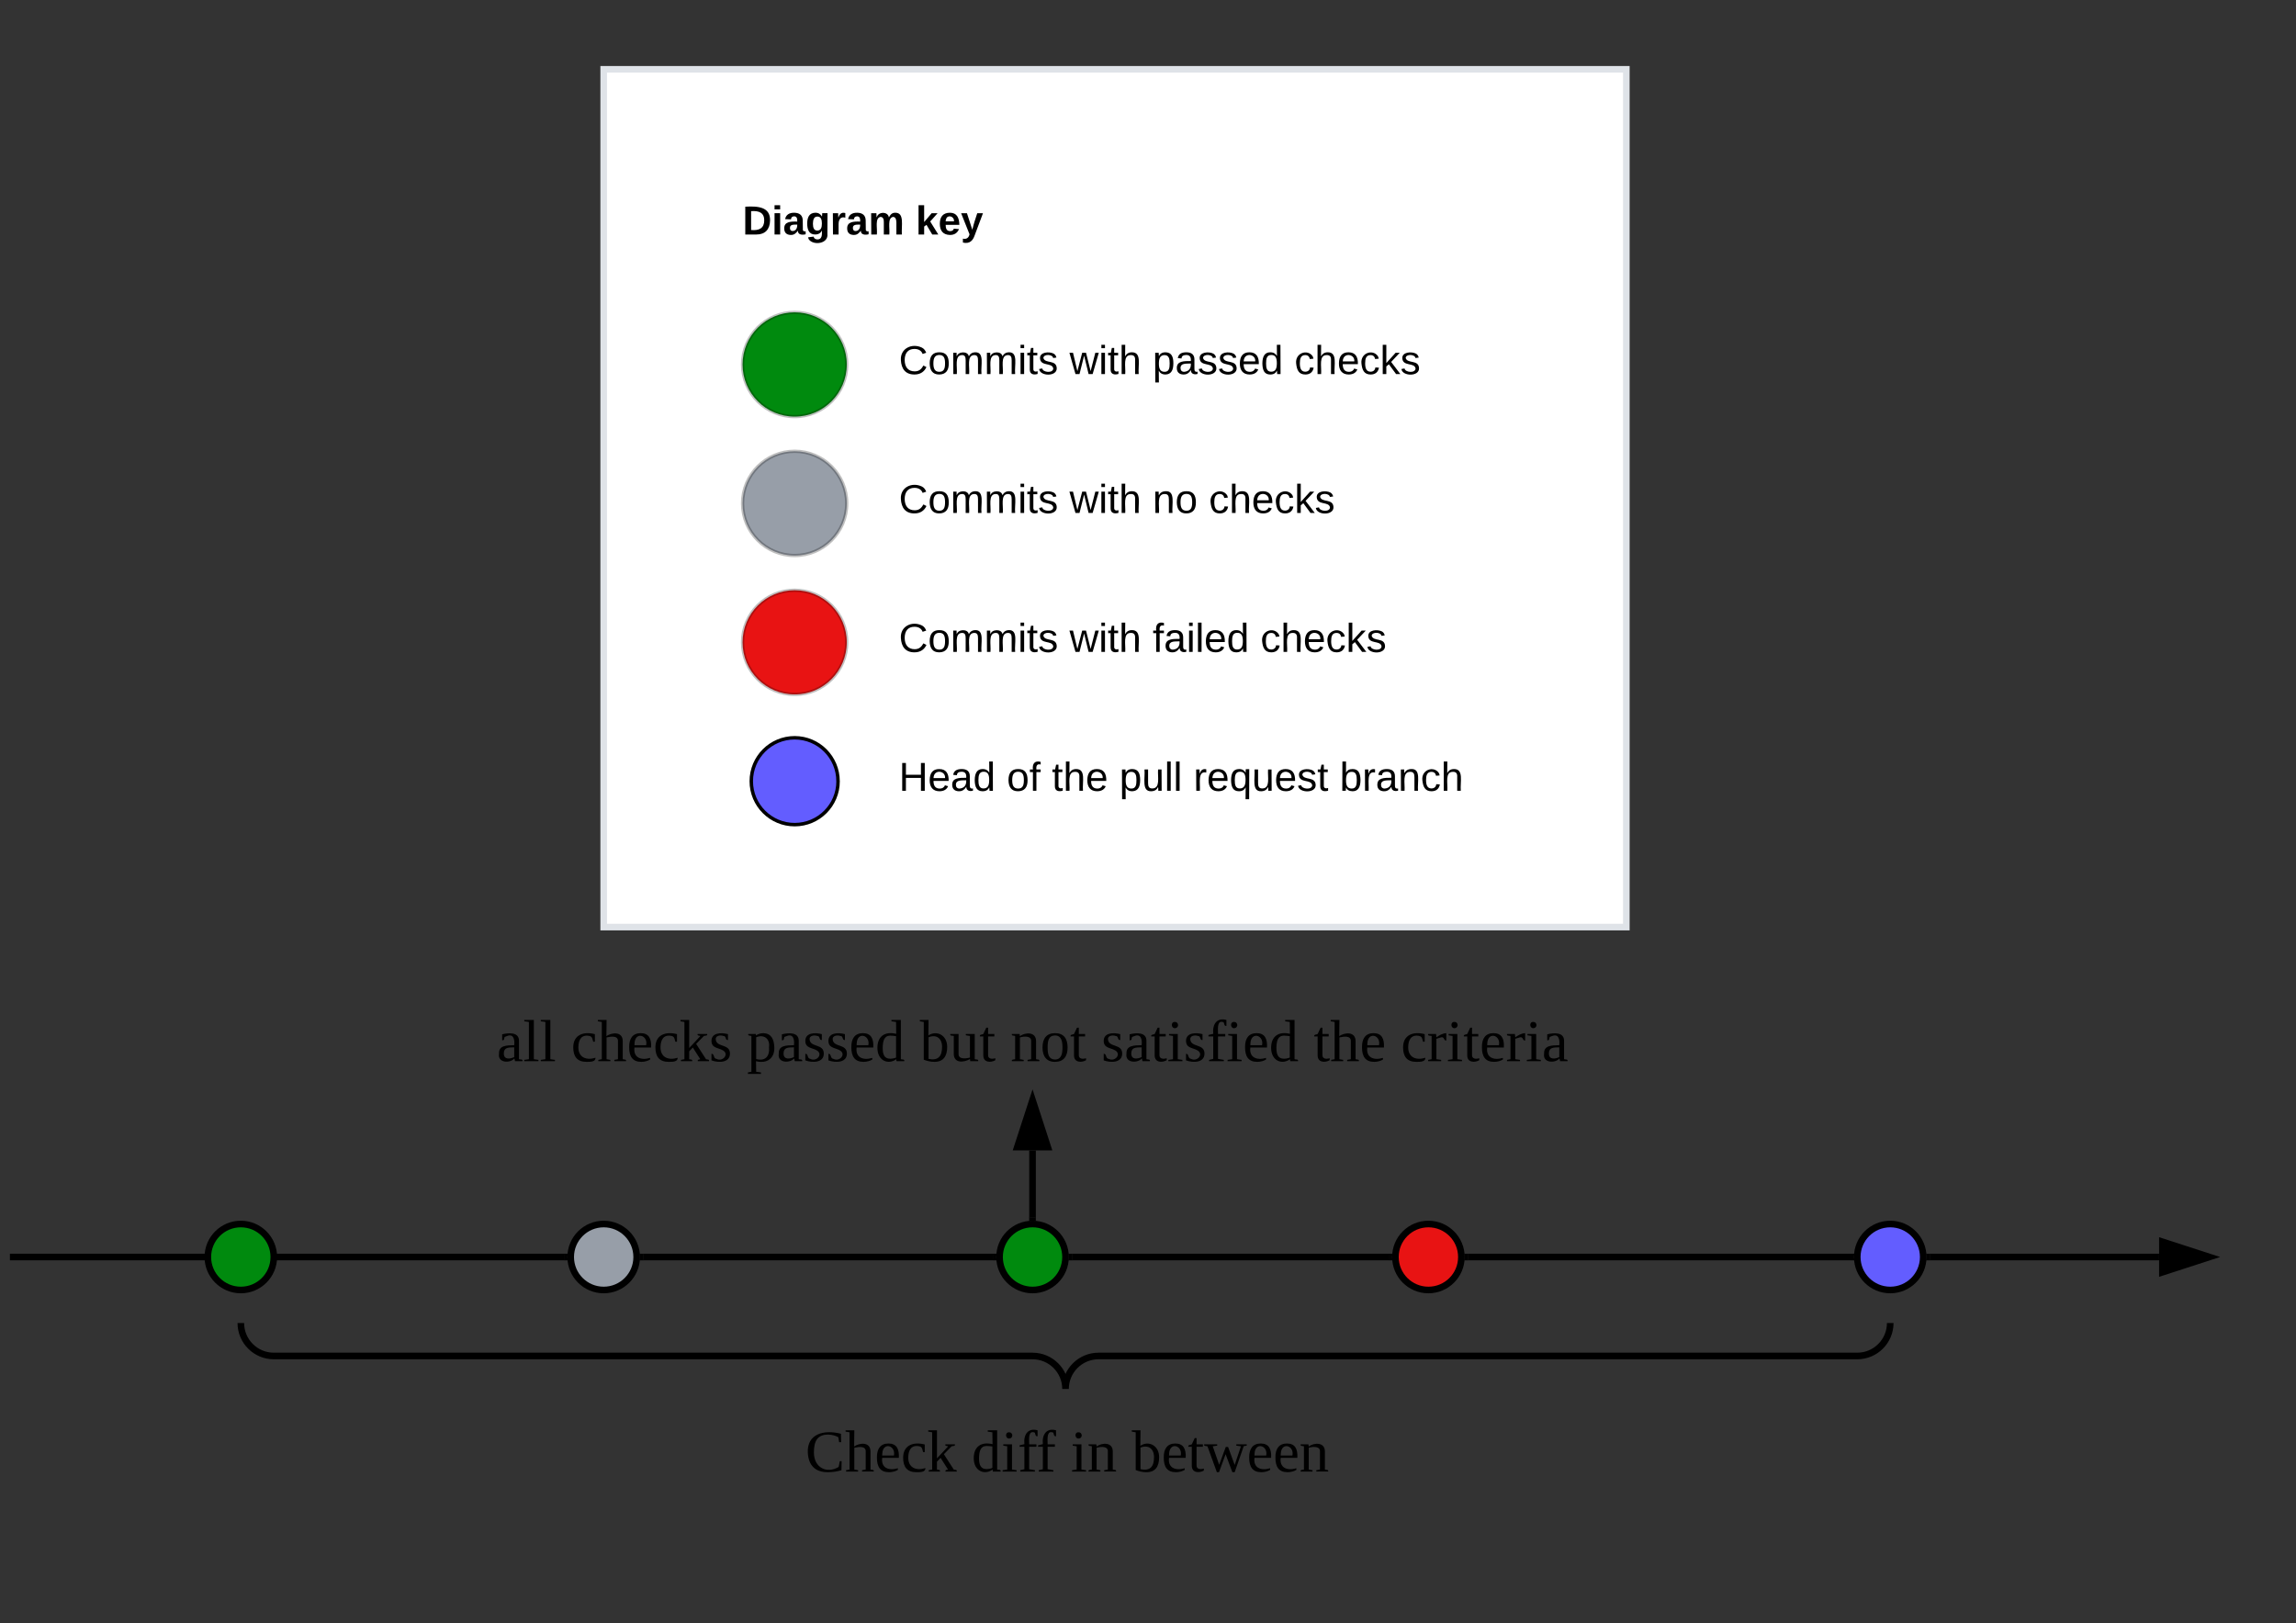 <svg xmlns="http://www.w3.org/2000/svg" xmlns:xlink="http://www.w3.org/1999/xlink" xmlns:lucid="lucid" width="696" height="492"><rect width="100%" height="100%" fill="#333333" stroke="none"/><g transform="translate(-407 41)" lucid:page-tab-id="0_0"><path d="M590-20h310v260H590z" stroke="#dfe3e8" stroke-width="2" fill="#fff"/><path d="M663.68 69.47c0 8.72-7.06 15.8-15.78 15.8-8.73 0-15.8-7.08-15.8-15.8s7.07-15.8 15.8-15.8c8.72 0 15.78 7.08 15.78 15.8z" stroke="#000" stroke-opacity=".25" fill="#008a0e"/><path d="M663.68 111.58c0 8.72-7.06 15.8-15.78 15.8-8.73 0-15.8-7.08-15.8-15.8s7.07-15.8 15.8-15.8c8.72 0 15.78 7.08 15.78 15.8z" stroke="#000" stroke-opacity=".25" fill="#979ea8"/><path d="M663.68 153.68c0 8.72-7.06 15.8-15.78 15.8-8.73 0-15.8-7.08-15.8-15.8s7.07-15.78 15.8-15.78c8.72 0 15.78 7.06 15.78 15.78z" stroke="#000" stroke-opacity=".25" fill="#e81313"/><path d="M661.05 195.8c0 7.26-5.9 13.15-13.15 13.15-7.27 0-13.16-5.9-13.16-13.16 0-7.28 5.9-13.17 13.15-13.17 7.26 0 13.15 5.9 13.15 13.16z" stroke="#000" stroke-width="1.05" fill="#635dff"/><use xlink:href="#a" transform="matrix(1,0,0,1,632.105,11.579) translate(0 18.498)"/><use xlink:href="#b" transform="matrix(1,0,0,1,632.105,11.579) translate(52.489 18.498)"/><use xlink:href="#c" transform="matrix(1,0,0,1,679.474,53.684) translate(0 18.693)"/><use xlink:href="#d" transform="matrix(1,0,0,1,679.474,53.684) translate(51.739 18.693)"/><use xlink:href="#e" transform="matrix(1,0,0,1,679.474,53.684) translate(76.925 18.693)"/><use xlink:href="#f" transform="matrix(1,0,0,1,679.474,53.684) translate(119.927 18.693)"/><use xlink:href="#c" transform="matrix(1,0,0,1,679.474,95.789) translate(0 18.693)"/><use xlink:href="#d" transform="matrix(1,0,0,1,679.474,95.789) translate(51.739 18.693)"/><use xlink:href="#g" transform="matrix(1,0,0,1,679.474,95.789) translate(76.925 18.693)"/><use xlink:href="#f" transform="matrix(1,0,0,1,679.474,95.789) translate(93.99 18.693)"/><use xlink:href="#c" transform="matrix(1,0,0,1,679.474,137.895) translate(0 18.693)"/><use xlink:href="#d" transform="matrix(1,0,0,1,679.474,137.895) translate(51.739 18.693)"/><use xlink:href="#h" transform="matrix(1,0,0,1,679.474,137.895) translate(76.925 18.693)"/><use xlink:href="#f" transform="matrix(1,0,0,1,679.474,137.895) translate(109.62 18.693)"/><use xlink:href="#i" transform="matrix(1,0,0,1,679.474,180) translate(0 18.693)"/><use xlink:href="#j" transform="matrix(1,0,0,1,679.474,180) translate(32.729 18.693)"/><use xlink:href="#k" transform="matrix(1,0,0,1,679.474,180) translate(46.38 18.693)"/><use xlink:href="#l" transform="matrix(1,0,0,1,679.474,180) translate(66.857 18.693)"/><use xlink:href="#m" transform="matrix(1,0,0,1,679.474,180) translate(89.314 18.693)"/><use xlink:href="#n" transform="matrix(1,0,0,1,679.474,180) translate(133.647 18.693)"/><path d="M852 340h116" stroke="#000" stroke-width="2" fill="none"/><path d="M852.03 340.98h-1.17l.15-.97-.12-.98h1.15zM969 340l.14.98h-1.17v-1.96h1.15z" stroke="#000" stroke-width=".05"/><path d="M992 340h69.5" stroke="#000" stroke-width="2" fill="none"/><path d="M992.03 340.98h-1.17l.15-.97-.12-.98h1.15z" stroke="#000" stroke-width=".05"/><path d="M1076.76 340l-14.26 4.63v-9.26z" stroke="#000" stroke-width="2"/><path d="M602 340h106" stroke="#000" stroke-width="2" fill="none"/><path d="M602.03 340.98h-1.17l.15-.97-.12-.98h1.15zM709 340l.14.98h-1.17v-1.96h1.15z" stroke="#000" stroke-width=".05"/><path d="M732 340h96" stroke="#000" stroke-width="2" fill="none"/><path d="M732.03 340.98h-1.17l.15-.97-.12-.98h1.15zM829 340l.14.98h-1.17v-1.96h1.15z" stroke="#000" stroke-width=".05"/><path d="M411 340h167M411.03 340H410" stroke="#000" stroke-width="2" fill="none"/><path d="M579 340l.14.98h-1.17v-1.96h1.15z" stroke="#000" stroke-width=".05"/><path d="M490 340c0 5.52-4.48 10-10 10s-10-4.48-10-10 4.48-10 10-10 10 4.48 10 10z" stroke="#000" stroke-width="2" fill="#008a0e"/><path d="M600 340c0 5.52-4.48 10-10 10s-10-4.48-10-10 4.48-10 10-10 10 4.48 10 10z" stroke="#000" stroke-width="2" fill="#979ea8"/><path d="M730 340c0 5.52-4.48 10-10 10s-10-4.48-10-10 4.48-10 10-10 10 4.48 10 10z" stroke="#000" stroke-width="2" fill="#008a0e"/><path d="M850 340c0 5.52-4.48 10-10 10s-10-4.48-10-10 4.48-10 10-10 10 4.48 10 10z" stroke="#000" stroke-width="2" fill="#e81313"/><path d="M990 340c0 5.52-4.48 10-10 10s-10-4.48-10-10 4.48-10 10-10 10 4.48 10 10z" stroke="#000" stroke-width="2" fill="#635dff"/><g fill="none"><path d="M480 390v-30h500v30z"/><path d="M980 360c0 5.52-4.48 10-10 10H740c-5.52 0-10 4.48-10 10 0-5.52-4.48-10-10-10H490c-5.52 0-10-4.48-10-10" stroke="#000" stroke-width="2"/></g><path d="M480 370h500v60H480z" stroke="#000" stroke-opacity="0" stroke-width="2" fill="#fff" fill-opacity="0"/><g><use xlink:href="#o" transform="matrix(1,0,0,1,485,375) translate(166.125 30.025)"/><use xlink:href="#p" transform="matrix(1,0,0,1,485,375) translate(216.525 30.025)"/><use xlink:href="#q" transform="matrix(1,0,0,1,485,375) translate(246.575 30.025)"/><use xlink:href="#r" transform="matrix(1,0,0,1,485,375) translate(265.075 30.025)"/></g><path d="M490 260h460v29.2H490z" stroke="#000" stroke-opacity="0" stroke-width="2" fill="#fff" fill-opacity="0"/><g><use xlink:href="#s" transform="matrix(1,0,0,1,495,265) translate(62.625 15.65)"/><use xlink:href="#t" transform="matrix(1,0,0,1,495,265) translate(85.075 15.65)"/><use xlink:href="#u" transform="matrix(1,0,0,1,495,265) translate(138.425 15.65)"/><use xlink:href="#v" transform="matrix(1,0,0,1,495,265) translate(190.825 15.65)"/><use xlink:href="#w" transform="matrix(1,0,0,1,495,265) translate(218.325 15.65)"/><use xlink:href="#x" transform="matrix(1,0,0,1,495,265) translate(245.825 15.65)"/><use xlink:href="#y" transform="matrix(1,0,0,1,495,265) translate(310.175 15.65)"/><use xlink:href="#z" transform="matrix(1,0,0,1,495,265) translate(336.625 15.65)"/></g><path d="M720 307.7V328" stroke="#000" stroke-width="2" fill="none"/><path d="M720 292.43l4.63 14.26h-9.26z" stroke="#000" stroke-width="2"/><path d="M720.98 329.12L720 329l-.98.12v-1.15H721z" stroke="#000" stroke-width=".05"/><defs><path d="M24-248c120-7 223 5 221 122C244-46 201 0 124 0H24v-248zM76-40c74 7 117-18 117-86 0-67-45-88-117-82v168" id="A"/><path d="M25-224v-37h50v37H25zM25 0v-190h50V0H25" id="B"/><path d="M133-34C117-15 103 5 69 4 32 3 11-16 11-54c-1-60 55-63 116-61 1-26-3-47-28-47-18 1-26 9-28 27l-52-2c7-38 36-58 82-57s74 22 75 68l1 82c-1 14 12 18 25 15v27c-30 8-71 5-69-32zm-48 3c29 0 43-24 42-57-32 0-66-3-65 30 0 17 8 27 23 27" id="C"/><path d="M195-6C206 82 75 100 31 46c-4-6-6-13-8-21l49-6c3 16 16 24 34 25 40 0 42-37 40-79-11 22-30 35-61 35-53 0-70-43-70-97 0-56 18-96 73-97 30 0 46 14 59 34l2-30h47zm-90-29c32 0 41-27 41-63 0-35-9-62-40-62-32 0-39 29-40 63 0 36 9 62 39 62" id="D"/><path d="M135-150c-39-12-60 13-60 57V0H25l-1-190h47c2 13-1 29 3 40 6-28 27-53 61-41v41" id="E"/><path d="M220-157c-53 9-28 100-34 157h-49v-107c1-27-5-49-29-50C55-147 81-57 75 0H25l-1-190h47c2 12-1 28 3 38 10-53 101-56 108 0 13-22 24-43 59-42 82 1 51 116 57 194h-49v-107c-1-25-5-48-29-50" id="F"/><g id="a"><use transform="matrix(0.034,0,0,0.034,0,0)" xlink:href="#A"/><use transform="matrix(0.034,0,0,0.034,8.839,0)" xlink:href="#B"/><use transform="matrix(0.034,0,0,0.034,12.252,0)" xlink:href="#C"/><use transform="matrix(0.034,0,0,0.034,19.078,0)" xlink:href="#D"/><use transform="matrix(0.034,0,0,0.034,26.552,0)" xlink:href="#E"/><use transform="matrix(0.034,0,0,0.034,31.33,0)" xlink:href="#C"/><use transform="matrix(0.034,0,0,0.034,38.156,0)" xlink:href="#F"/></g><path d="M147 0L96-86 75-71V0H25v-261h50v150l67-79h53l-66 74L201 0h-54" id="G"/><path d="M185-48c-13 30-37 53-82 52C43 2 14-33 14-96s30-98 90-98c62 0 83 45 84 108H66c0 31 8 55 39 56 18 0 30-7 34-22zm-45-69c5-46-57-63-70-21-2 6-4 13-4 21h74" id="H"/><path d="M123 10C108 53 80 86 19 72V37c35 8 53-11 59-39L3-190h52l48 148c12-52 28-100 44-148h51" id="I"/><g id="b"><use transform="matrix(0.034,0,0,0.034,0,0)" xlink:href="#G"/><use transform="matrix(0.034,0,0,0.034,6.826,0)" xlink:href="#H"/><use transform="matrix(0.034,0,0,0.034,13.651,0)" xlink:href="#I"/></g><path d="M212-179c-10-28-35-45-73-45-59 0-87 40-87 99 0 60 29 101 89 101 43 0 62-24 78-52l27 14C228-24 195 4 139 4 59 4 22-46 18-125c-6-104 99-153 187-111 19 9 31 26 39 46" id="J"/><path d="M100-194c62-1 85 37 85 99 1 63-27 99-86 99S16-35 15-95c0-66 28-99 85-99zM99-20c44 1 53-31 53-75 0-43-8-75-51-75s-53 32-53 75 10 74 51 75" id="K"/><path d="M210-169c-67 3-38 105-44 169h-31v-121c0-29-5-50-35-48C34-165 62-65 56 0H25l-1-190h30c1 10-1 24 2 32 10-44 99-50 107 0 11-21 27-35 58-36 85-2 47 119 55 194h-31v-121c0-29-5-49-35-48" id="L"/><path d="M24-231v-30h32v30H24zM24 0v-190h32V0H24" id="M"/><path d="M59-47c-2 24 18 29 38 22v24C64 9 27 4 27-40v-127H5v-23h24l9-43h21v43h35v23H59v120" id="N"/><path d="M135-143c-3-34-86-38-87 0 15 53 115 12 119 90S17 21 10-45l28-5c4 36 97 45 98 0-10-56-113-15-118-90-4-57 82-63 122-42 12 7 21 19 24 35" id="O"/><g id="c"><use transform="matrix(0.034,0,0,0.034,0,0)" xlink:href="#J"/><use transform="matrix(0.034,0,0,0.034,8.839,0)" xlink:href="#K"/><use transform="matrix(0.034,0,0,0.034,15.665,0)" xlink:href="#L"/><use transform="matrix(0.034,0,0,0.034,25.869,0)" xlink:href="#L"/><use transform="matrix(0.034,0,0,0.034,36.074,0)" xlink:href="#M"/><use transform="matrix(0.034,0,0,0.034,38.77,0)" xlink:href="#N"/><use transform="matrix(0.034,0,0,0.034,42.183,0)" xlink:href="#O"/></g><path d="M206 0h-36l-40-164L89 0H53L-1-190h32L70-26l43-164h34l41 164 42-164h31" id="P"/><path d="M106-169C34-169 62-67 57 0H25v-261h32l-1 103c12-21 28-36 61-36 89 0 53 116 60 194h-32v-121c2-32-8-49-39-48" id="Q"/><g id="d"><use transform="matrix(0.034,0,0,0.034,0,0)" xlink:href="#P"/><use transform="matrix(0.034,0,0,0.034,8.839,0)" xlink:href="#M"/><use transform="matrix(0.034,0,0,0.034,11.535,0)" xlink:href="#N"/><use transform="matrix(0.034,0,0,0.034,14.948,0)" xlink:href="#Q"/></g><path d="M115-194c55 1 70 41 70 98S169 2 115 4C84 4 66-9 55-30l1 105H24l-1-265h31l2 30c10-21 28-34 59-34zm-8 174c40 0 45-34 45-75s-6-73-45-74c-42 0-51 32-51 76 0 43 10 73 51 73" id="R"/><path d="M141-36C126-15 110 5 73 4 37 3 15-17 15-53c-1-64 63-63 125-63 3-35-9-54-41-54-24 1-41 7-42 31l-33-3c5-37 33-52 76-52 45 0 72 20 72 64v82c-1 20 7 32 28 27v20c-31 9-61-2-59-35zM48-53c0 20 12 33 32 33 41-3 63-29 60-74-43 2-92-5-92 41" id="S"/><path d="M100-194c63 0 86 42 84 106H49c0 40 14 67 53 68 26 1 43-12 49-29l28 8c-11 28-37 45-77 45C44 4 14-33 15-96c1-61 26-98 85-98zm52 81c6-60-76-77-97-28-3 7-6 17-6 28h103" id="T"/><path d="M85-194c31 0 48 13 60 33l-1-100h32l1 261h-30c-2-10 0-23-3-31C134-8 116 4 85 4 32 4 16-35 15-94c0-66 23-100 70-100zm9 24c-40 0-46 34-46 75 0 40 6 74 45 74 42 0 51-32 51-76 0-42-9-74-50-73" id="U"/><g id="e"><use transform="matrix(0.034,0,0,0.034,0,0)" xlink:href="#R"/><use transform="matrix(0.034,0,0,0.034,6.826,0)" xlink:href="#S"/><use transform="matrix(0.034,0,0,0.034,13.651,0)" xlink:href="#O"/><use transform="matrix(0.034,0,0,0.034,19.794,0)" xlink:href="#O"/><use transform="matrix(0.034,0,0,0.034,25.938,0)" xlink:href="#T"/><use transform="matrix(0.034,0,0,0.034,32.763,0)" xlink:href="#U"/></g><path d="M96-169c-40 0-48 33-48 73s9 75 48 75c24 0 41-14 43-38l32 2c-6 37-31 61-74 61-59 0-76-41-82-99-10-93 101-131 147-64 4 7 5 14 7 22l-32 3c-4-21-16-35-41-35" id="V"/><path d="M143 0L79-87 56-68V0H24v-261h32v163l83-92h37l-77 82L181 0h-38" id="W"/><g id="f"><use transform="matrix(0.034,0,0,0.034,0,0)" xlink:href="#V"/><use transform="matrix(0.034,0,0,0.034,6.143,0)" xlink:href="#Q"/><use transform="matrix(0.034,0,0,0.034,12.969,0)" xlink:href="#T"/><use transform="matrix(0.034,0,0,0.034,19.794,0)" xlink:href="#V"/><use transform="matrix(0.034,0,0,0.034,25.938,0)" xlink:href="#W"/><use transform="matrix(0.034,0,0,0.034,32.081,0)" xlink:href="#O"/></g><path d="M117-194c89-4 53 116 60 194h-32v-121c0-31-8-49-39-48C34-167 62-67 57 0H25l-1-190h30c1 10-1 24 2 32 11-22 29-35 61-36" id="X"/><g id="g"><use transform="matrix(0.034,0,0,0.034,0,0)" xlink:href="#X"/><use transform="matrix(0.034,0,0,0.034,6.826,0)" xlink:href="#K"/></g><path d="M101-234c-31-9-42 10-38 44h38v23H63V0H32v-167H5v-23h27c-7-52 17-82 69-68v24" id="Y"/><path d="M24 0v-261h32V0H24" id="Z"/><g id="h"><use transform="matrix(0.034,0,0,0.034,0,0)" xlink:href="#Y"/><use transform="matrix(0.034,0,0,0.034,3.413,0)" xlink:href="#S"/><use transform="matrix(0.034,0,0,0.034,10.239,0)" xlink:href="#M"/><use transform="matrix(0.034,0,0,0.034,12.935,0)" xlink:href="#Z"/><use transform="matrix(0.034,0,0,0.034,15.631,0)" xlink:href="#T"/><use transform="matrix(0.034,0,0,0.034,22.456,0)" xlink:href="#U"/></g><path d="M197 0v-115H63V0H30v-248h33v105h134v-105h34V0h-34" id="aa"/><g id="i"><use transform="matrix(0.034,0,0,0.034,0,0)" xlink:href="#aa"/><use transform="matrix(0.034,0,0,0.034,8.839,0)" xlink:href="#T"/><use transform="matrix(0.034,0,0,0.034,15.665,0)" xlink:href="#S"/><use transform="matrix(0.034,0,0,0.034,22.491,0)" xlink:href="#U"/></g><g id="j"><use transform="matrix(0.034,0,0,0.034,0,0)" xlink:href="#K"/><use transform="matrix(0.034,0,0,0.034,6.826,0)" xlink:href="#Y"/></g><g id="k"><use transform="matrix(0.034,0,0,0.034,0,0)" xlink:href="#N"/><use transform="matrix(0.034,0,0,0.034,3.413,0)" xlink:href="#Q"/><use transform="matrix(0.034,0,0,0.034,10.239,0)" xlink:href="#T"/></g><path d="M84 4C-5 8 30-112 23-190h32v120c0 31 7 50 39 49 72-2 45-101 50-169h31l1 190h-30c-1-10 1-25-2-33-11 22-28 36-60 37" id="ab"/><g id="l"><use transform="matrix(0.034,0,0,0.034,0,0)" xlink:href="#R"/><use transform="matrix(0.034,0,0,0.034,6.826,0)" xlink:href="#ab"/><use transform="matrix(0.034,0,0,0.034,13.651,0)" xlink:href="#Z"/><use transform="matrix(0.034,0,0,0.034,16.347,0)" xlink:href="#Z"/></g><path d="M114-163C36-179 61-72 57 0H25l-1-190h30c1 12-1 29 2 39 6-27 23-49 58-41v29" id="ac"/><path d="M145-31C134-9 116 4 85 4 32 4 16-35 15-94c0-59 17-99 70-100 32-1 48 14 60 33 0-11-1-24 2-32h30l-1 268h-32zM93-21c41 0 51-33 51-76s-8-73-50-73c-40 0-46 35-46 75s5 74 45 74" id="ad"/><g id="m"><use transform="matrix(0.034,0,0,0.034,0,0)" xlink:href="#ac"/><use transform="matrix(0.034,0,0,0.034,4.061,0)" xlink:href="#T"/><use transform="matrix(0.034,0,0,0.034,10.887,0)" xlink:href="#ad"/><use transform="matrix(0.034,0,0,0.034,17.713,0)" xlink:href="#ab"/><use transform="matrix(0.034,0,0,0.034,24.538,0)" xlink:href="#T"/><use transform="matrix(0.034,0,0,0.034,31.364,0)" xlink:href="#O"/><use transform="matrix(0.034,0,0,0.034,37.507,0)" xlink:href="#N"/></g><path d="M115-194c53 0 69 39 70 98 0 66-23 100-70 100C84 3 66-7 56-30L54 0H23l1-261h32v101c10-23 28-34 59-34zm-8 174c40 0 45-34 45-75 0-40-5-75-45-74-42 0-51 32-51 76 0 43 10 73 51 73" id="ae"/><g id="n"><use transform="matrix(0.034,0,0,0.034,0,0)" xlink:href="#ae"/><use transform="matrix(0.034,0,0,0.034,6.826,0)" xlink:href="#ac"/><use transform="matrix(0.034,0,0,0.034,10.887,0)" xlink:href="#S"/><use transform="matrix(0.034,0,0,0.034,17.713,0)" xlink:href="#X"/><use transform="matrix(0.034,0,0,0.034,24.538,0)" xlink:href="#V"/><use transform="matrix(0.034,0,0,0.034,30.681,0)" xlink:href="#Q"/></g><path d="M52-115c0 93 80 130 150 87l7-35h11l-1 55c-23 7-52 12-83 12C60 4 19-37 15-115c-5-113 97-141 201-114l1 51h-12l-5-30c-15-9-39-16-62-16-66 0-86 41-86 109" id="af"/><path d="M126-119c3-38-42-31-69-25v132l23 4v8H7v-8l21-4v-226l-24-4v-8h53l-1 98c31-22 99-31 99 31v109c7 3 23-1 20 12h-71v-8l22-4v-107" id="ag"/><path d="M84-170c49 0 66 33 63 87H46c-8 60 38 80 95 63v10C128-2 108 4 88 4 34 4 14-29 14-84c-1-54 22-86 70-86zm33 73c12-57-57-82-69-24-1 7-2 15-2 24h71" id="ah"/><path d="M45-84c0 64 52 80 104 63 1 25-30 25-55 25-56 0-80-32-80-88 0-76 62-98 131-80v46h-10c-5-15-4-31-23-35-47-10-67 21-67 69" id="ai"/><path d="M60-80l68-73c-7-3-20 0-17-12h58c3 13-13 9-20 12l-47 48 60 93c7 3 21-1 18 12h-68c-3-12 9-9 15-12L82-83 60-60v48c7 3 21-1 18 12H10v-8l21-4v-226l-24-4v-8h53v170" id="aj"/><g id="o"><use transform="matrix(0.05,0,0,0.05,0,0)" xlink:href="#af"/><use transform="matrix(0.05,0,0,0.05,12,0)" xlink:href="#ag"/><use transform="matrix(0.05,0,0,0.05,21,0)" xlink:href="#ah"/><use transform="matrix(0.05,0,0,0.05,28.95,0)" xlink:href="#ai"/><use transform="matrix(0.05,0,0,0.05,36.9,0)" xlink:href="#aj"/></g><path d="M13-81c0-71 46-101 114-85l-1-72-28-4v-8h57v238c8 3 24-2 21 12h-47l-2-12C80 23 13-1 13-81zm77-74c-37 1-44 33-45 74 0 38 9 66 45 66 14 0 27-3 36-7v-130c-10-1-24-3-36-3" id="ak"/><path d="M47-200c-23 0-25-39 0-38 13 0 18 7 20 19-1 11-8 19-20 19zM65-12l28 4v8H8v-8l28-4v-141l-24-4v-8h53v153" id="al"/><path d="M103-236c-39-15-35 32-34 71h44v15H69v136l35 6v8H15v-8l25-6v-136H11v-9l29-7c-6-59 23-100 80-84v36c-15 2-12-14-17-22" id="am"/><g id="p"><use transform="matrix(0.05,0,0,0.05,0,0)" xlink:href="#ak"/><use transform="matrix(0.05,0,0,0.05,9,0)" xlink:href="#al"/><use transform="matrix(0.05,0,0,0.05,14,0)" xlink:href="#am"/><use transform="matrix(0.05,0,0,0.05,19.6,0)" xlink:href="#am"/></g><path d="M125-118c4-37-41-34-68-26v132l23 4v8H8C5-13 21-9 28-12v-141c-7-3-23 1-20-12h47l2 13c31-23 98-29 98 31v109c7 3 23-1 20 12h-72v-8l22-4v-106" id="an"/><g id="q"><use transform="matrix(0.05,0,0,0.05,0,0)" xlink:href="#al"/><use transform="matrix(0.05,0,0,0.05,5,0)" xlink:href="#an"/></g><path d="M53-14c58 12 82-15 82-73 0-52-35-77-82-58v131zM89 4C64 4 42-2 24-9v-229l-24-4v-8h53l-1 94c48-33 114-4 114 69 0 57-23 91-77 91" id="ao"/><path d="M54-38c-1 25 24 26 44 20v12C71 10 25 9 25-35v-115H4c-2-14 14-10 21-15l18-38h11v38h38v15H54v112" id="ap"/><path d="M240-154L185 4h-14l-41-109L90 4H77L20-153c-7-3-23 1-20-12h79v8l-27 4L91-41l40-108h14l40 109 38-113-28-4v-8h63v8" id="aq"/><g id="r"><use transform="matrix(0.05,0,0,0.05,0,0)" xlink:href="#ao"/><use transform="matrix(0.05,0,0,0.05,9,0)" xlink:href="#ah"/><use transform="matrix(0.05,0,0,0.05,16.95,0)" xlink:href="#ap"/><use transform="matrix(0.05,0,0,0.05,21.95,0)" xlink:href="#aq"/><use transform="matrix(0.05,0,0,0.05,34.9,0)" xlink:href="#ah"/><use transform="matrix(0.05,0,0,0.05,42.85,0)" xlink:href="#ah"/><use transform="matrix(0.05,0,0,0.05,50.8,0)" xlink:href="#an"/></g><path d="M32-163c41-10 102-14 102 39v112c8 3 24-2 21 12h-45l-4-17C83 13 3 13 13-46c-2-50 45-50 92-51 4-36-5-70-42-56-6 2-12 4-16 6-4 7 0 23-15 20v-36zM42-47c0 41 41 33 63 22v-59c-34 1-63-1-63 37" id="ar"/><path d="M65-12l28 4v8H7v-8l28-4v-226l-28-4v-8h58v238" id="as"/><g id="s"><use transform="matrix(0.05,0,0,0.05,0,0)" xlink:href="#ar"/><use transform="matrix(0.05,0,0,0.05,7.95,0)" xlink:href="#as"/><use transform="matrix(0.05,0,0,0.05,12.95,0)" xlink:href="#as"/></g><path d="M41-130c7 48 86 23 86 84 0 56-69 57-112 41v-40c20 0 9 29 31 31 35 19 77-26 41-50-27-18-72-13-72-59 0-50 58-52 100-41v36c-19 1-8-25-28-25-21-7-50-1-46 23" id="at"/><g id="t"><use transform="matrix(0.05,0,0,0.05,0,0)" xlink:href="#ai"/><use transform="matrix(0.05,0,0,0.05,7.95,0)" xlink:href="#ag"/><use transform="matrix(0.05,0,0,0.05,16.95,0)" xlink:href="#ah"/><use transform="matrix(0.05,0,0,0.05,24.9,0)" xlink:href="#ai"/><use transform="matrix(0.05,0,0,0.05,32.85,0)" xlink:href="#aj"/><use transform="matrix(0.05,0,0,0.05,41.85,0)" xlink:href="#at"/></g><path d="M166-85c3 67-44 102-111 85l1 64 29 4v9H6v-9l21-4v-217c-7-3-22 1-19-12h46l1 9c11-8 26-14 45-14 47 2 64 36 66 85zM56-13c53 14 83-14 78-72 7-53-33-79-78-60v132" id="au"/><g id="u"><use transform="matrix(0.05,0,0,0.05,0,0)" xlink:href="#au"/><use transform="matrix(0.05,0,0,0.05,9,0)" xlink:href="#ar"/><use transform="matrix(0.05,0,0,0.05,16.95,0)" xlink:href="#at"/><use transform="matrix(0.05,0,0,0.05,23.95,0)" xlink:href="#at"/><use transform="matrix(0.05,0,0,0.05,30.95,0)" xlink:href="#ah"/><use transform="matrix(0.05,0,0,0.05,38.9,0)" xlink:href="#ak"/></g><path d="M124-13C89 8 26 15 26-45v-108c-8-3-24 2-21-12h50v118c-3 37 42 32 69 25v-131l-25-4v-8h54v153c8 3 24-2 21 12h-48" id="av"/><g id="v"><use transform="matrix(0.05,0,0,0.05,0,0)" xlink:href="#ao"/><use transform="matrix(0.05,0,0,0.05,9,0)" xlink:href="#av"/><use transform="matrix(0.05,0,0,0.05,18,0)" xlink:href="#ap"/></g><path d="M90-170c52 0 76 32 76 87 0 54-24 87-77 87-51 0-75-34-75-87 0-54 24-87 76-87zM89-10c39 0 46-35 46-73 0-39-7-73-46-73-39 1-44 34-44 73s6 72 44 73" id="aw"/><g id="w"><use transform="matrix(0.05,0,0,0.05,0,0)" xlink:href="#an"/><use transform="matrix(0.05,0,0,0.05,9,0)" xlink:href="#aw"/><use transform="matrix(0.05,0,0,0.05,18,0)" xlink:href="#ap"/></g><g id="x"><use transform="matrix(0.05,0,0,0.05,0,0)" xlink:href="#at"/><use transform="matrix(0.05,0,0,0.05,7,0)" xlink:href="#ar"/><use transform="matrix(0.05,0,0,0.05,14.95,0)" xlink:href="#ap"/><use transform="matrix(0.05,0,0,0.05,19.95,0)" xlink:href="#al"/><use transform="matrix(0.05,0,0,0.05,24.95,0)" xlink:href="#at"/><use transform="matrix(0.05,0,0,0.05,31.95,0)" xlink:href="#am"/><use transform="matrix(0.05,0,0,0.05,37.9,0)" xlink:href="#al"/><use transform="matrix(0.05,0,0,0.05,42.9,0)" xlink:href="#ah"/><use transform="matrix(0.05,0,0,0.05,50.85,0)" xlink:href="#ak"/></g><g id="y"><use transform="matrix(0.05,0,0,0.05,0,0)" xlink:href="#ap"/><use transform="matrix(0.05,0,0,0.05,5,0)" xlink:href="#ag"/><use transform="matrix(0.05,0,0,0.05,14,0)" xlink:href="#ah"/></g><path d="M57-145c16-10 35-24 60-25v45c-19 1-8-30-40-17l-20 6v124l29 4v8H7v-8l21-4v-141c-8-3-24 2-21-12h48" id="ax"/><g id="z"><use transform="matrix(0.05,0,0,0.05,0,0)" xlink:href="#ai"/><use transform="matrix(0.05,0,0,0.05,7.95,0)" xlink:href="#ax"/><use transform="matrix(0.05,0,0,0.05,13.9,0)" xlink:href="#al"/><use transform="matrix(0.05,0,0,0.05,18.9,0)" xlink:href="#ap"/><use transform="matrix(0.05,0,0,0.05,23.9,0)" xlink:href="#ah"/><use transform="matrix(0.05,0,0,0.05,31.85,0)" xlink:href="#ax"/><use transform="matrix(0.05,0,0,0.05,37.8,0)" xlink:href="#al"/><use transform="matrix(0.05,0,0,0.05,42.8,0)" xlink:href="#ar"/></g></defs></g></svg>